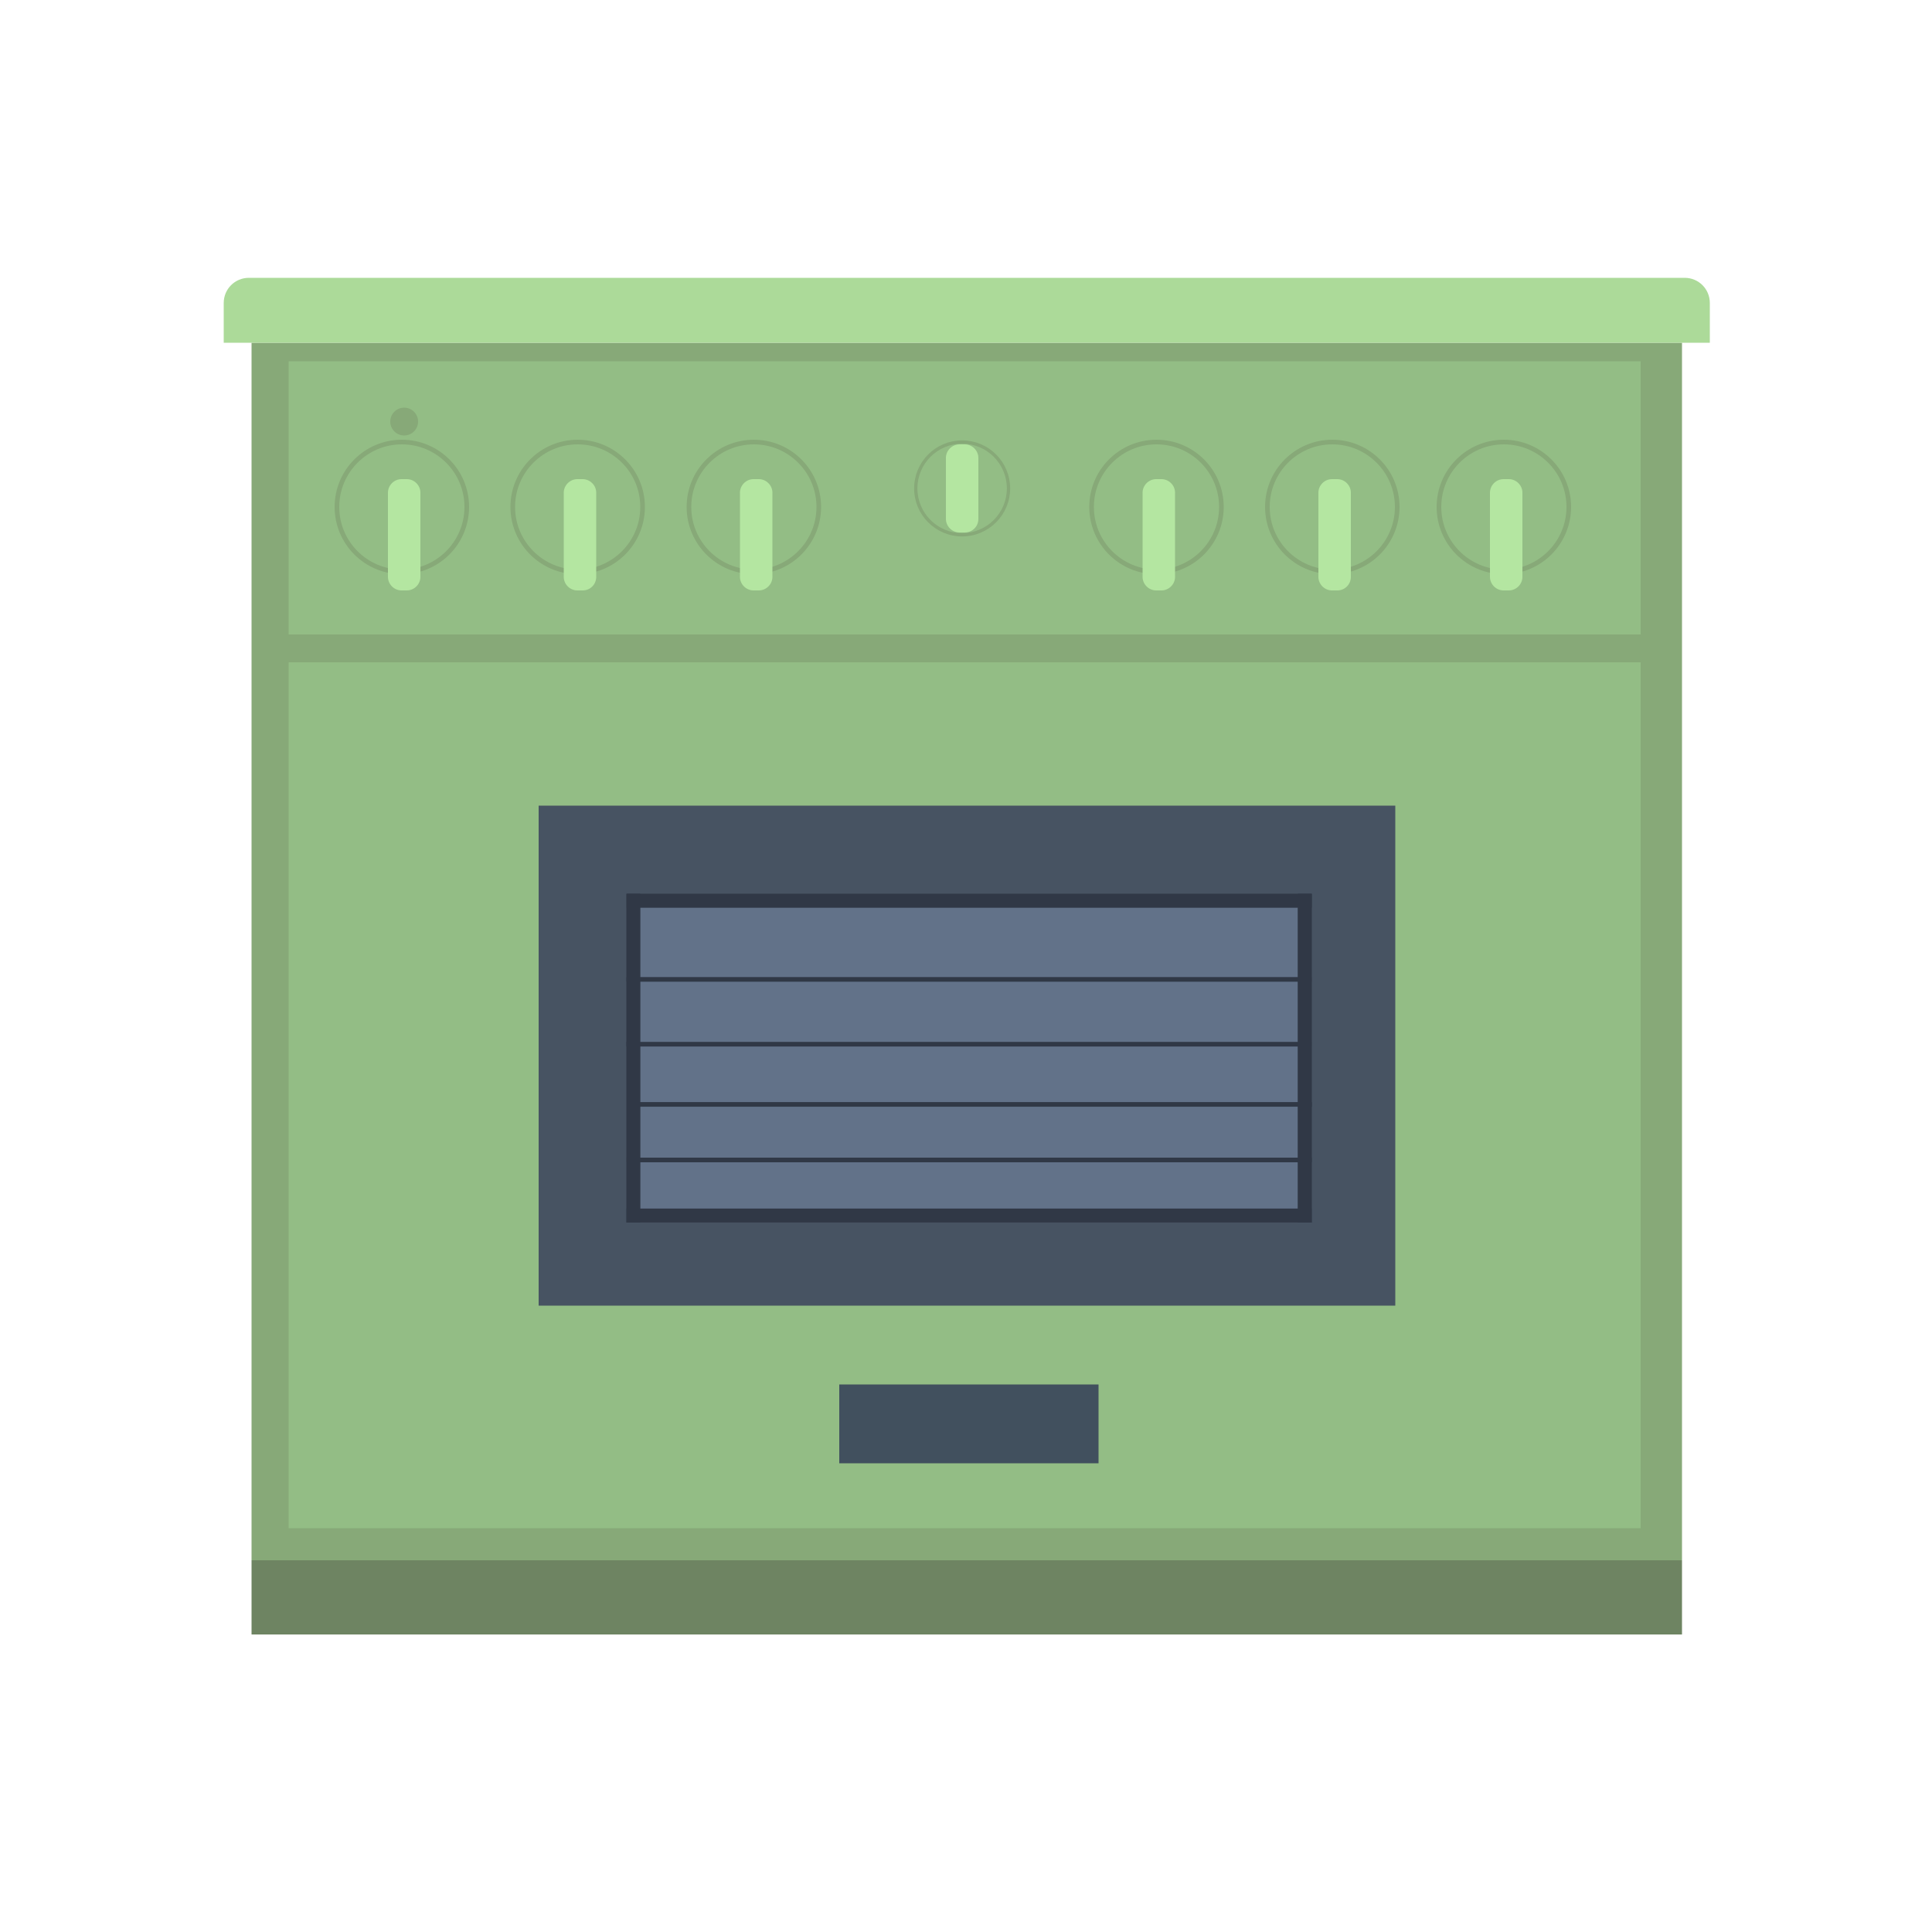 <?xml version="1.0" encoding="utf-8"?>
<!-- Generator: Adobe Illustrator 24.3.0, SVG Export Plug-In . SVG Version: 6.00 Build 0)  -->
<svg version="1.1" xmlns="http://www.w3.org/2000/svg" xmlns:xlink="http://www.w3.org/1999/xlink" x="0px" y="0px"
	 viewBox="0 0 500 500" style="enable-background:new 0 0 500 500;" xml:space="preserve">
<style type="text/css">
	.st0{opacity:0.48;fill:#91D7E7;}
	.st1{fill:#D2EBF3;}
	.st2{fill:#FFFFFF;}
	.st3{fill:#E7E3D8;}
	.st4{fill:#C6BCAE;}
	.st5{fill:#D8E9F0;}
	.st6{fill:#3687A4;}
	.st7{fill:#ADDDEC;}
	.st8{fill:#CBD3D7;}
	.st9{fill:#D8AFA2;}
	.st10{fill:none;}
	.st11{fill:#BBC3B6;}
	.st12{fill:#E3E4E6;}
	.st13{fill:#DBE1E5;}
	.st14{fill:#DDD2C0;}
	.st15{fill:#CEC4B2;}
	.st16{fill:#BACAA8;}
	.st17{fill:#C2D3AC;}
	.st18{fill:#BFDBA5;}
	.st19{opacity:0.4;fill:#FFFFFF;}
	.st20{fill:#A6DEF6;}
	.st21{fill:#FBC45E;}
	.st22{fill:#E89BBE;}
	.st23{fill:#7A8EC7;}
	.st24{fill:none;stroke:#FFFFFF;stroke-width:6;stroke-miterlimit:10;}
	.st25{fill:#C1E6EC;}
	.st26{fill:#FFFFFF;stroke:#FFFFFF;stroke-width:4;stroke-miterlimit:10;}
	.st27{fill:#CBDF8C;}
	.st28{fill:none;stroke:#FFFFFF;stroke-width:2;stroke-miterlimit:10;}
	.st29{fill:#838186;stroke:#838186;stroke-width:4;stroke-miterlimit:10;}
	.st30{fill:#838186;}
	.st31{fill:#DFDFDF;}
	.st32{fill:none;stroke:#FFFFFF;stroke-width:28;stroke-miterlimit:10;}
	.st33{fill:url(#SVGID_1_);}
	.st34{fill:url(#SVGID_2_);}
	.st35{fill:#BFE3D3;}
	.st36{fill:#ADCEC1;}
	.st37{fill:#58C5C7;}
	.st38{fill:#00B6BE;}
	.st39{fill:#DDBCC8;}
	.st40{fill:#BCAB92;}
	.st41{fill:#D6A1B7;}
	.st42{fill:#261F44;}
	.st43{opacity:0.44;fill:#5F5F60;}
	.st44{fill:none;stroke:#998675;stroke-width:2;stroke-miterlimit:10;}
	.st45{fill:url(#SVGID_3_);}
	.st46{fill:url(#SVGID_4_);}
	.st47{fill:url(#SVGID_5_);}
	.st48{fill:url(#SVGID_6_);}
	.st49{fill:url(#SVGID_7_);}
	.st50{fill:url(#SVGID_8_);}
	.st51{fill:url(#SVGID_9_);}
	.st52{fill:url(#SVGID_10_);}
	.st53{fill:url(#SVGID_11_);}
	.st54{fill:url(#SVGID_12_);}
	.st55{fill:url(#SVGID_13_);}
	.st56{fill:url(#SVGID_14_);}
	.st57{fill:url(#SVGID_15_);}
	.st58{fill:url(#SVGID_16_);}
	.st59{fill:url(#SVGID_17_);}
	.st60{fill:url(#SVGID_18_);}
	.st61{fill:url(#SVGID_19_);}
	.st62{fill:#454289;}
	.st63{fill:#38327C;}
	.st64{fill:#E6E6E6;}
	.st65{fill:#FF4370;}
	.st66{fill:#E53C70;}
	.st67{fill:#FF6699;}
	.st68{opacity:0.23;fill:#E53C70;}
	.st69{fill:#3F4650;}
	.st70{fill:#0267B6;}
	.st71{fill:#2BB03E;}
	.st72{fill:#EA2023;}
	.st73{fill:#FBED23;}
	.st74{fill:#0E6B7A;}
	.st75{opacity:0.64;fill:url(#SVGID_20_);}
	.st76{fill:none;stroke:#FFFFFF;stroke-width:8.026;stroke-miterlimit:10;}
	.st77{fill:none;stroke:#FF4370;stroke-width:1.338;stroke-miterlimit:10;}
	.st78{fill:#FF83B3;}
	.st79{fill:#EBB724;}
	.st80{fill:#FFC727;}
	.st81{fill:#50ACB0;}
	.st82{fill:#FD8283;}
	.st83{fill:#F07B7C;}
	.st84{fill:#3C8185;}
	.st85{display:none;fill:#3C8185;}
	.st86{fill:#92D1DF;}
	.st87{fill:#010101;}
	.st88{fill:#FDEE40;}
	.st89{fill:#020202;}
	.st90{fill:#76B62A;}
	.st91{fill:#FAB924;}
	.st92{fill:#F20303;}
	.st93{fill:none;stroke:#D3DEBC;stroke-width:2.088;stroke-miterlimit:10;}
	.st94{fill:none;stroke:#D3DEBC;stroke-miterlimit:10;}
	.st95{display:none;fill:#4A4A49;stroke:#C6C6C6;stroke-width:18.914;stroke-miterlimit:10;}
	.st96{display:none;}
	.st97{display:inline;fill:#C6C6C6;}
	.st98{fill:#F07E31;}
	.st99{fill:#FAC18A;}
	.st100{fill:#6A471E;}
	.st101{fill:#CCCCCC;}
	.st102{display:inline;fill:#FFFFFF;}
	.st103{opacity:0.63;fill:#FAB924;}
	.st104{opacity:0.63;fill:#FDEE40;}
	.st105{opacity:0.63;fill:#76B62A;}
	.st106{opacity:0.63;fill:#92D1DF;}
	.st107{fill:#ABD2D0;}
	.st108{fill:#968976;}
	.st109{fill:#70675B;}
	.st110{fill:#E4DECE;}
	.st111{fill:#93B7B6;}
	.st112{fill:#C9F9F9;}
	.st113{fill:none;stroke:#FFFFFF;stroke-width:2.91;stroke-miterlimit:10;}
	.st114{fill:#F1893A;}
	.st115{fill:#C96E31;}
	.st116{fill:#DB7838;}
	.st117{fill:#2F3E4C;}
	.st118{fill:#87A978;}
	.st119{fill:#93BD85;}
	.st120{fill:#ACDA99;}
	.st121{fill:#475362;}
	.st122{fill:#627289;}
	.st123{fill:#303846;}
	.st124{fill:#41505E;}
	.st125{fill:none;stroke:#87A978;stroke-width:1.198;stroke-miterlimit:10;}
	.st126{fill:#B4E6A1;}
	.st127{fill:none;stroke:#87A978;stroke-width:0.856;stroke-miterlimit:10;}
	.st128{fill:#6E8462;}
	.st129{fill-rule:evenodd;clip-rule:evenodd;fill:#F0EEE6;}
	.st130{fill:#E4E0D9;}
	.st131{fill:#FFDD83;}
	.st132{fill:#219260;}
	.st133{fill:#147798;}
	.st134{fill:#915E36;}
	.st135{fill:#FB8710;}
	.st136{fill:#CA9E64;}
	.st137{fill:#B07F48;}
	.st138{fill:#53D678;}
	.st139{fill:#5C4B51;}
	.st140{fill:#F06060;}
	.st141{fill:#F2EBBF;}
	.st142{fill:none;stroke:#5C4B51;stroke-width:3.446;stroke-linecap:round;stroke-linejoin:round;stroke-miterlimit:10;}
	.st143{opacity:0.38;fill:none;stroke:#FFFFFF;stroke-width:7;stroke-linecap:round;stroke-linejoin:round;stroke-miterlimit:10;}
	.st144{fill:#DC9C76;}
	.st145{fill:#729C76;}
	.st146{fill:#A94B51;}
	.st147{fill:#974B51;}
	.st148{opacity:0.5;fill:#CC575E;}
	.st149{fill:#7F9C76;}
	.st150{fill:#5C4B7A;}
	.st151{fill:#F03960;}
	.st152{fill:#FFC783;}
	.st153{fill:#5C1A51;}
	.st154{fill:#52BEB2;}
	.st155{fill:#F0A660;}
	.st156{fill:#F3B562;}
	.st157{fill:#F27800;}
	.st158{fill:#613D4A;}
	.st159{fill:#004F4D;}
	.st160{fill:#007F4F;}
	.st161{fill:#00654D;}
	.st162{fill:#F59333;}
	.st163{fill:#F1ECDA;}
	.st164{fill:#88A8A7;}
	.st165{fill:url(#SVGID_23_);}
	.st166{fill:#E6E7E8;}
	.st167{fill:#D1D3D4;}
	.st168{fill:#FDBA4A;}
	.st169{fill:#FAA222;}
	.st170{fill:#D3DEBC;}
	.st171{fill:#CC883B;}
	.st172{fill-rule:evenodd;clip-rule:evenodd;fill:#919697;}
	.st173{fill-rule:evenodd;clip-rule:evenodd;fill:#36343A;}
	.st174{fill-rule:evenodd;clip-rule:evenodd;fill:#0C050D;stroke:#0C050D;stroke-width:0.235;stroke-miterlimit:22.926;}
	.st175{fill-rule:evenodd;clip-rule:evenodd;fill:#36343A;stroke:#0C050D;stroke-width:0.235;stroke-miterlimit:22.926;}
	.st176{fill-rule:evenodd;clip-rule:evenodd;fill:#7D8082;}
	.st177{fill-rule:evenodd;clip-rule:evenodd;fill:#5BBA47;}
	.st178{fill-rule:evenodd;clip-rule:evenodd;fill:#818081;}
	.st179{fill-rule:evenodd;clip-rule:evenodd;fill:#666264;}
	.st180{fill-rule:evenodd;clip-rule:evenodd;fill:#3B3438;}
	.st181{fill-rule:evenodd;clip-rule:evenodd;fill:#62C3D2;}
	.st182{fill-rule:evenodd;clip-rule:evenodd;fill:#A0D6E1;}
	.st183{fill-rule:evenodd;clip-rule:evenodd;fill:#00B6E8;}
	.st184{fill-rule:evenodd;clip-rule:evenodd;fill:#232938;}
	.st185{fill-rule:evenodd;clip-rule:evenodd;fill:#E5B249;}
	.st186{fill-rule:evenodd;clip-rule:evenodd;fill:#D4C2AB;}
	.st187{fill-rule:evenodd;clip-rule:evenodd;fill:#E1894A;}
	.st188{fill-rule:evenodd;clip-rule:evenodd;fill:#FFFFFF;}
	.st189{fill:#232938;}
	.st190{fill:#A9B392;}
	.st191{fill:#E5B249;}
	.st192{fill-rule:evenodd;clip-rule:evenodd;fill:#A9B392;}
	.st193{fill:#ECECEC;}
	.st194{fill:#BEC3C7;}
	.st195{fill:#DAE0E2;}
	.st196{fill:#F45A2A;}
	.st197{fill:#F67B46;}
	.st198{fill:#E73F1F;}
	.st199{fill:#E1894A;}
	.st200{fill:#0A837F;}
	.st201{fill:#1DA19F;}
	.st202{fill:#3A6B34;}
	.st203{fill:#96BCBB;}
	.st204{fill:#68858E;}
	.st205{fill:#69935F;}
	.st206{fill:#B75353;}
	.st207{fill:#E0A76E;}
	.st208{fill:#F0D1BC;}
	.st209{fill:#1D2E35;}
	.st210{fill:#272A33;}
	.st211{fill:#563B31;}
	.st212{fill:#462D23;}
	.st213{fill:#FF8D0C;}
	.st214{fill:#FFBF17;}
	.st215{fill:#FFF2EB;}
	.st216{fill:#FFD690;}
	.st217{fill:#FFE5BF;}
	.st218{fill:#F9C44E;}
	.st219{fill:#F9DCB2;}
	.st220{fill:#F9EAD7;}
	.st221{fill:#61AA6A;}
	.st222{fill:#DCD8A0;}
	.st223{fill:#F8F6D3;}
	.st224{fill:#E8E4BF;}
	.st225{fill:#F1CC5E;}
	.st226{fill:#BB8150;}
	.st227{fill:#D09059;}
	.st228{fill:#E3AA79;}
	.st229{fill:#6FC07F;}
	.st230{fill:#A56A2D;}
	.st231{fill:url(#SVGID_24_);}
	.st232{fill:#EFA68F;}
	.st233{fill:#F28B66;}
	.st234{fill-rule:evenodd;clip-rule:evenodd;fill:#999A9A;}
	.st235{fill-rule:evenodd;clip-rule:evenodd;fill:#F3C54B;}
	.st236{fill-rule:evenodd;clip-rule:evenodd;fill:#BBBABA;}
	.st237{fill-rule:evenodd;clip-rule:evenodd;fill:#009CB4;}
	.st238{fill:url(#SVGID_25_);}
	.st239{fill:#3F4E61;}
	.st240{fill:#BE6647;}
	.st241{fill:#404F5F;}
	.st242{fill:#117598;}
	.st243{opacity:0.5;fill:#FF6E86;}
</style>
<g id="Bathroom-icons">
</g>
<g id="Bathroom">
</g>
<g id="Bedroom-icons">
</g>
<g id="Bedroom">
</g>
<g id="icons">
</g>
<g id="POINTS">
</g>
<g id="Kitchen">
	<g>
		<rect x="65.1" y="88.7" class="st118" width="370.2" height="315.1"/>
		<rect x="74.7" y="171.4" class="st119" width="349.9" height="224.1"/>
		<rect x="74.7" y="93.5" class="st119" width="349.9" height="70.7"/>
		<path class="st120" d="M442.5,88.7H57.9V78.4c0-3.6,2.9-6.5,6.5-6.5H436c3.6,0,6.5,2.9,6.5,6.5V88.7z"/>
		<rect x="139.4" y="208.5" class="st121" width="221.7" height="129.4"/>
		<rect x="165.7" y="234.9" class="st122" width="170.1" height="77.9"/>
		<rect x="162.1" y="231.3" class="st123" width="3.6" height="85.1"/>
		
			<rect x="249" y="144.4" transform="matrix(-2.530604e-12 1 -1 -2.530604e-12 483.877 -17.703)" class="st123" width="3.6" height="177.3"/>
		
			<rect x="249" y="225.9" transform="matrix(-2.530604e-12 1 -1 -2.530604e-12 565.354 63.774)" class="st123" width="3.6" height="177.3"/>
		
			<rect x="250.2" y="211.5" transform="matrix(-8.349949e-12 1 -1 -8.349949e-12 550.975 49.396)" class="st123" width="1.2" height="177.3"/>
		
			<rect x="250.2" y="197.1" transform="matrix(-8.349949e-12 1 -1 -8.349949e-12 536.597 35.018)" class="st123" width="1.2" height="177.3"/>
		
			<rect x="250.2" y="181.6" transform="matrix(-8.349949e-12 1 -1 -8.349949e-12 521.021 19.441)" class="st123" width="1.2" height="177.3"/>
		
			<rect x="250.2" y="164.8" transform="matrix(-8.349949e-12 1 -1 -8.349949e-12 504.246 2.667)" class="st123" width="1.2" height="177.3"/>
		<rect x="335.9" y="231.3" class="st123" width="3.6" height="85.1"/>
		<rect x="217.2" y="358.3" class="st124" width="67.1" height="20.4"/>
		<circle class="st125" cx="389.2" cy="131.2" r="16.8"/>
		<path class="st126" d="M390.5,152.8h-1.4c-1.9,0-3.5-1.6-3.5-3.5v-21.8c0-1.9,1.6-3.5,3.5-3.5h1.4c1.9,0,3.5,1.6,3.5,3.5v21.8
			C394,151.2,392.4,152.8,390.5,152.8z"/>
		<circle class="st125" cx="344.8" cy="131.2" r="16.8"/>
		<path class="st126" d="M346.1,152.8h-1.4c-1.9,0-3.5-1.6-3.5-3.5v-21.8c0-1.9,1.6-3.5,3.5-3.5h1.4c1.9,0,3.5,1.6,3.5,3.5v21.8
			C349.6,151.2,348.1,152.8,346.1,152.8z"/>
		<circle class="st125" cx="299.3" cy="131.2" r="16.8"/>
		<path class="st126" d="M300.6,152.8h-1.4c-1.9,0-3.5-1.6-3.5-3.5v-21.8c0-1.9,1.6-3.5,3.5-3.5h1.4c1.9,0,3.5,1.6,3.5,3.5v21.8
			C304.1,151.2,302.5,152.8,300.6,152.8z"/>
		<path class="st126" d="M249.7,137.8h-1.4c-1.9,0-3.5-1.6-3.5-3.5v-15.8c0-1.9,1.6-3.5,3.5-3.5h1.4c1.9,0,3.5,1.6,3.5,3.5v15.8
			C253.2,136.3,251.6,137.8,249.7,137.8z"/>
		<circle class="st125" cx="195.1" cy="131.2" r="16.8"/>
		<circle class="st127" cx="249" cy="126.4" r="12"/>
		<path class="st126" d="M196.4,152.8H195c-1.9,0-3.5-1.6-3.5-3.5v-21.8c0-1.9,1.6-3.5,3.5-3.5h1.4c1.9,0,3.5,1.6,3.5,3.5v21.8
			C199.9,151.2,198.3,152.8,196.4,152.8z"/>
		<circle class="st125" cx="149.5" cy="131.2" r="16.8"/>
		<path class="st126" d="M150.8,152.8h-1.4c-1.9,0-3.5-1.6-3.5-3.5v-21.8c0-1.9,1.6-3.5,3.5-3.5h1.4c1.9,0,3.5,1.6,3.5,3.5v21.8
			C154.3,151.2,152.8,152.8,150.8,152.8z"/>
		<circle class="st125" cx="104" cy="131.2" r="16.8"/>
		<path class="st126" d="M105.3,152.8h-1.4c-1.9,0-3.5-1.6-3.5-3.5v-21.8c0-1.9,1.6-3.5,3.5-3.5h1.4c1.9,0,3.5,1.6,3.5,3.5v21.8
			C108.8,151.2,107.2,152.8,105.3,152.8z"/>
		<circle class="st118" cx="104.6" cy="109.1" r="3.6"/>
		<rect x="65.1" y="403.8" class="st128" width="370.2" height="19.2"/>
	</g>
</g>
<g id="Livingroom-icons">
</g>
<g id="Livingroom">
</g>
</svg>
